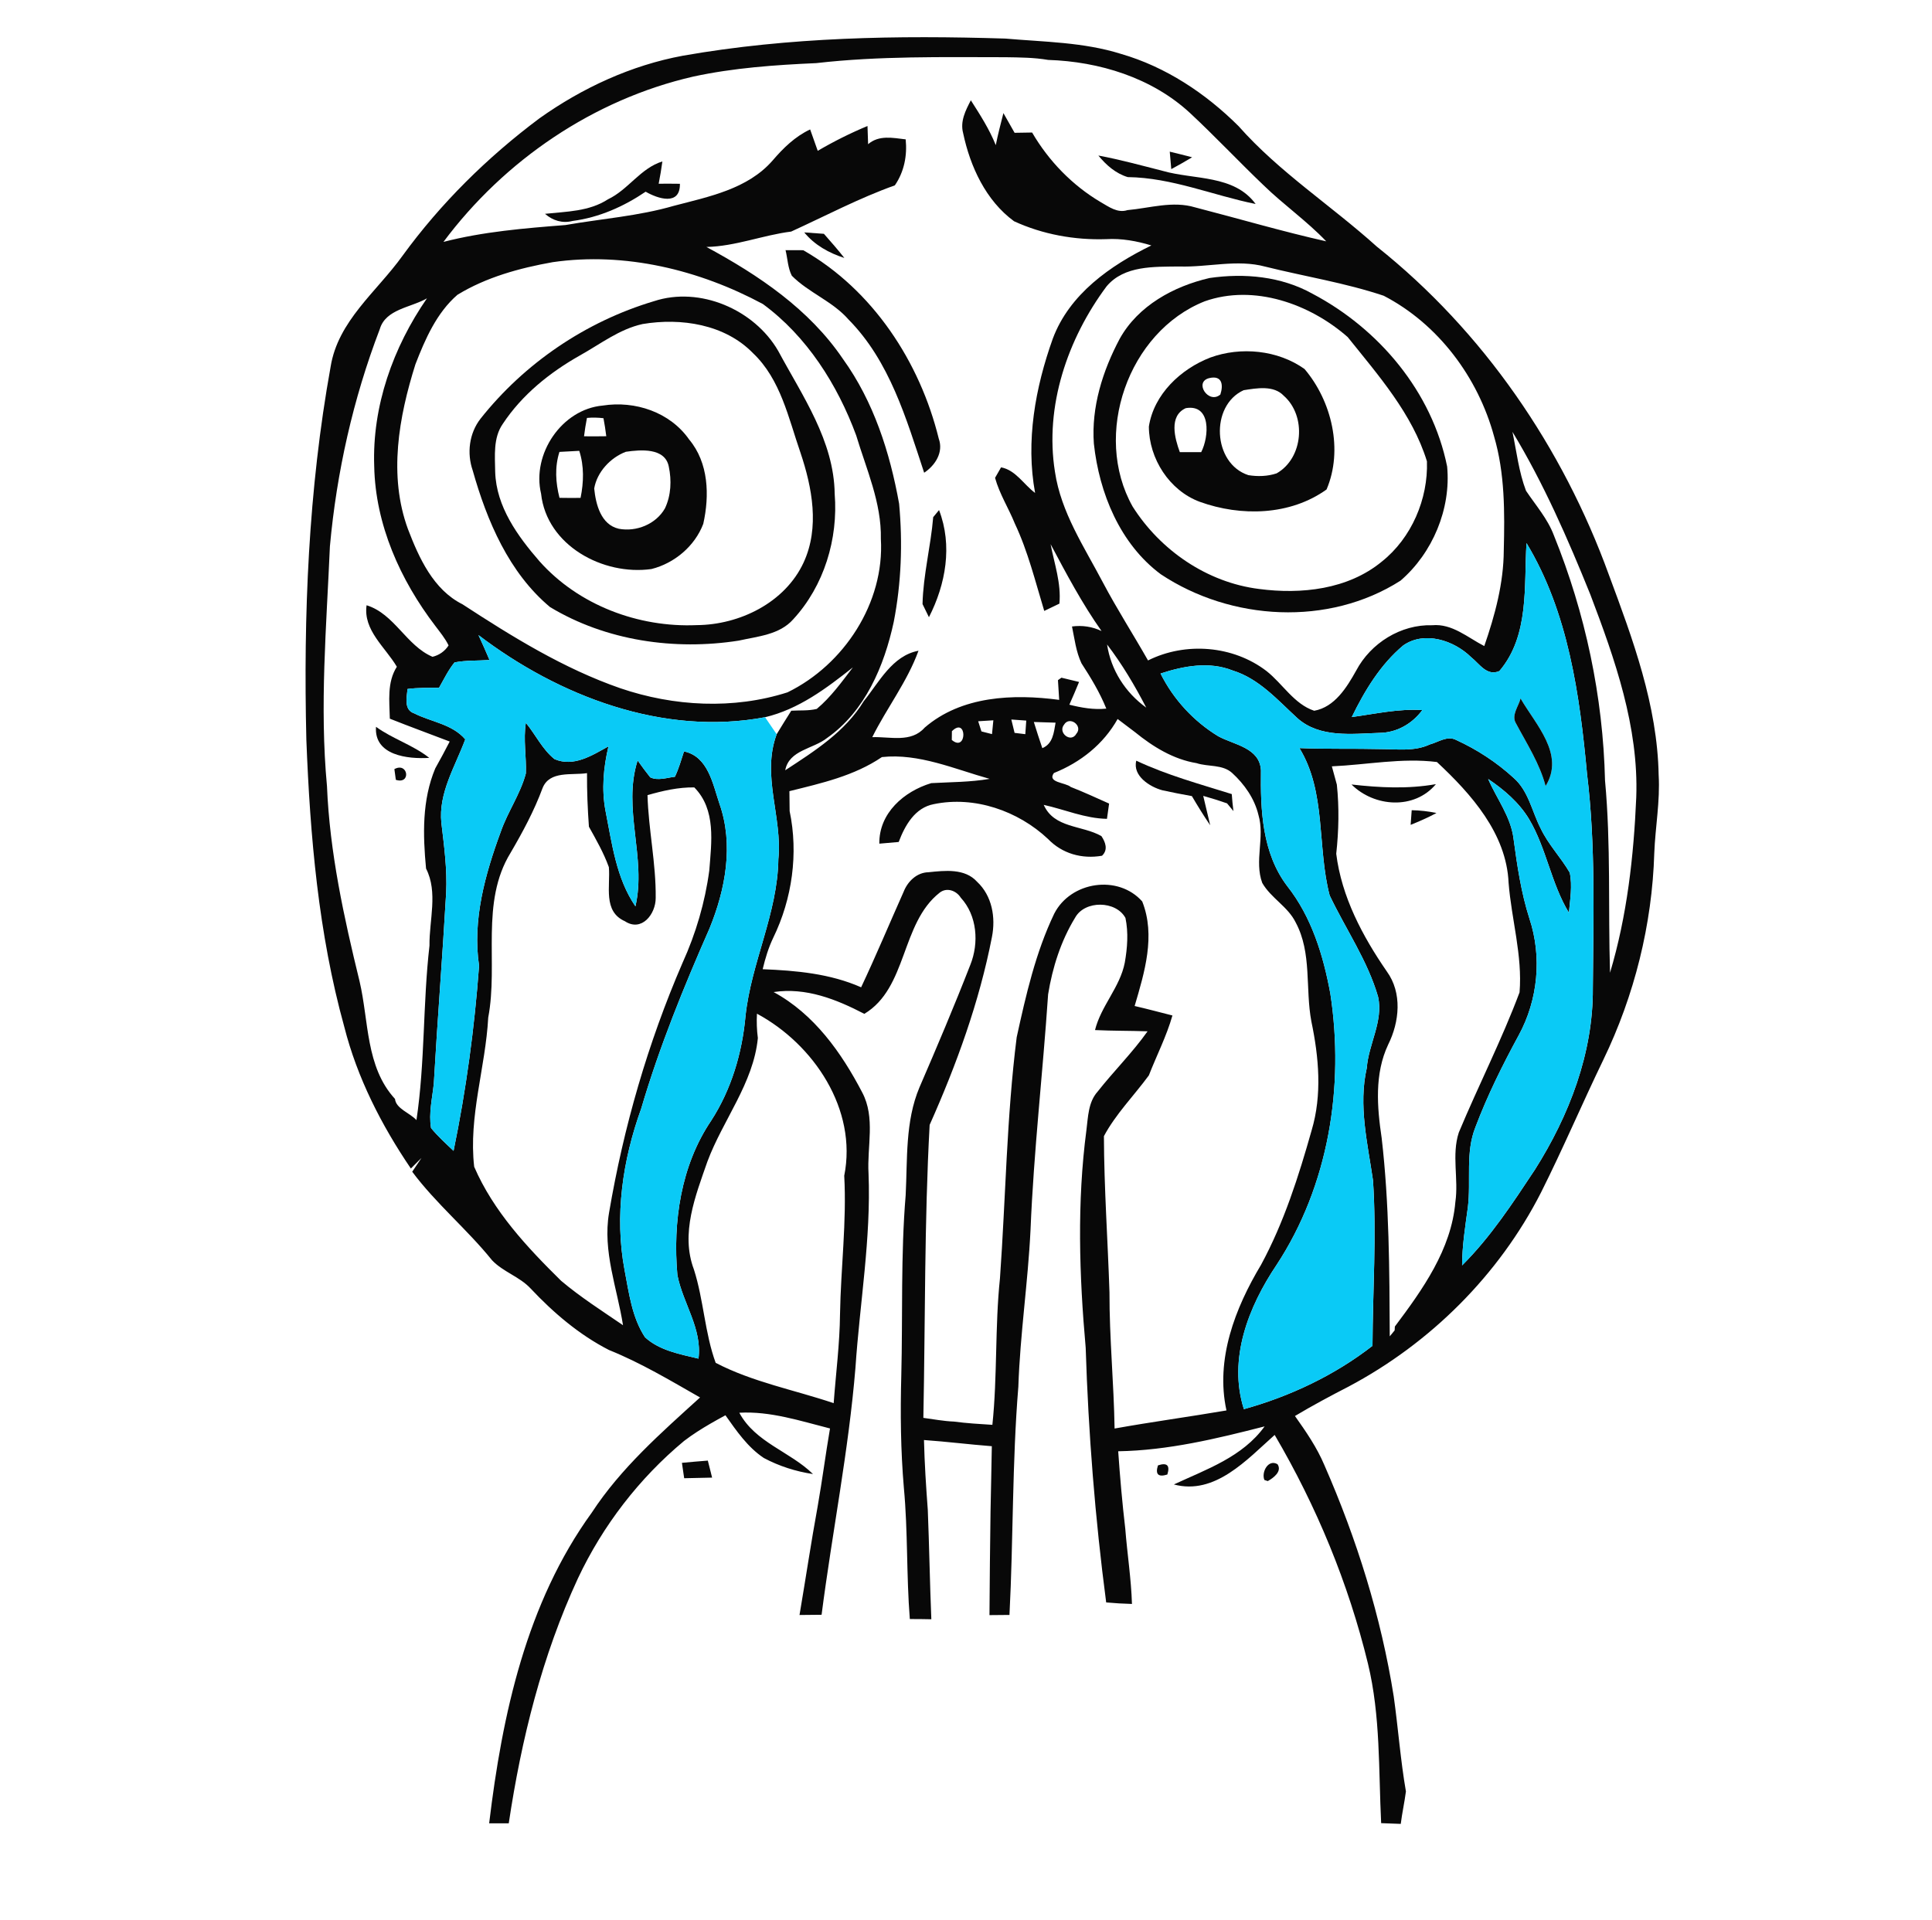 <?xml version="1.0" encoding="utf-8"?>
<!-- Generator: Adobe Illustrator 16.0.0, SVG Export Plug-In . SVG Version: 6.00 Build 0)  -->
<!DOCTYPE svg PUBLIC "-//W3C//DTD SVG 1.1//EN" "http://www.w3.org/Graphics/SVG/1.1/DTD/svg11.dtd">
<svg version="1.1" id="Layer_1" xmlns="http://www.w3.org/2000/svg" xmlns:xlink="http://www.w3.org/1999/xlink" x="0px" y="0px"
	 width="344px" height="342px" viewBox="0 0 344 342" enable-background="new 0 0 344 342" xml:space="preserve">
<path fill="#080808" d="M121.6,9.92c18.94-3.33,38.23-3.65,57.4-3.05c6.891,0.6,13.91,0.63,20.57,2.72
	c7.979,2.3,15.109,7.04,20.959,12.87c7.24,8.2,16.531,14.16,24.621,21.46c18.949,15.08,33.09,35.76,41.32,58.46
	c4.27,11.49,8.629,23.21,8.859,35.63c0.279,4.67-0.6,9.28-0.78,13.93c-0.38,12.71-3.53,25.33-9.06,36.781
	c-3.79,7.84-7.2,15.869-11.11,23.659c-7.489,14.7-19.72,26.851-34.28,34.57c-3.22,1.659-6.42,3.37-9.529,5.229
	c1.97,2.78,3.92,5.61,5.25,8.771c5.76,13.149,10.09,26.979,12.34,41.18c0.79,5.63,1.199,11.31,2.17,16.91
	c-0.25,1.931-0.68,3.84-0.92,5.78c-1.16-0.051-2.33-0.1-3.49-0.131c-0.47-9.489-0.1-19.119-2.35-28.41
	c-3.48-14.299-9.16-28.039-16.61-40.729c-4.931,4.38-10.62,10.78-17.95,8.82c5.83-2.71,12.23-4.899,16.16-10.341
	c-8.55,2.191-17.189,4.281-26.07,4.431c0.32,4.61,0.721,9.21,1.26,13.8c0.351,4.471,1.051,8.9,1.19,13.391
	c-1.54-0.041-3.06-0.131-4.59-0.271c-1.979-15.04-3.17-30.19-3.649-45.36c-1.15-12.869-1.561-25.91,0.129-38.75
	c0.301-2.34,0.32-4.979,1.98-6.84c2.88-3.66,6.21-6.949,8.91-10.76c-3.12-0.109-6.24-0.07-9.359-0.22
	c1.069-4.31,4.439-7.61,5.299-12c0.461-2.62,0.67-5.35,0.121-7.97c-1.681-3.1-7.24-3.18-8.961-0.05
	c-2.539,4.15-4.039,8.89-4.81,13.66c-0.94,13.99-2.56,27.91-3.13,41.92c-0.45,9.34-1.86,18.61-2.17,27.95
	c-1.11,13.53-0.881,27.11-1.58,40.649c-1.19,0.011-2.381,0.011-3.561,0.031c0.051-6.17,0.09-12.33,0.19-18.49
	c0.101-3.86,0.14-7.73,0.229-11.59c-4.029-0.311-8.05-0.82-12.08-1.101c0.1,4.16,0.37,8.31,0.68,12.46
	c0.26,6.49,0.36,12.971,0.63,19.46c-1.28-0.03-2.55-0.04-3.83-0.04c-0.62-7.77-0.33-15.59-1.06-23.359
	c-0.57-6.65-0.64-13.32-0.46-19.98c0.27-10.721-0.11-21.46,0.78-32.15c0.33-6.41-0.1-13.1,2.44-19.16
	c3.13-7.239,6.21-14.5,9.069-21.85c1.57-3.9,1.23-8.79-1.7-11.97c-0.8-1.27-2.51-1.89-3.77-0.88c-6.93,5.46-5.7,16.949-13.4,21.57
	c-4.98-2.59-10.4-4.75-16.15-3.881c7.2,3.91,12.07,10.771,15.77,17.87c2.39,4.49,0.84,9.64,1.13,14.45
	c0.46,11.59-1.56,23.05-2.33,34.58c-1.21,14.77-4.14,29.32-6.03,44c-1.31,0.01-2.62,0.02-3.93,0.04c1.1-6.46,2.06-12.95,3.24-19.39
	c0.81-4.601,1.4-9.23,2.19-13.83c-5.3-1.34-10.61-3.11-16.15-2.801c2.86,5.32,9.02,6.9,13.12,10.92
	c-3.06-0.459-6.03-1.41-8.75-2.859c-2.89-1.92-4.87-4.83-6.84-7.61c-0.89,0.479-1.78,0.979-2.67,1.49c-1.62,0.94-3.2,1.94-4.69,3.08
	c-8,6.649-14.48,15.08-18.91,24.489c-6.38,13.781-10.07,28.641-12.31,43.611c-1.17,0-2.33,0-3.49,0
	c2.32-19.341,6.63-39.271,18.27-55.33c5.18-7.931,12.33-14.201,19.28-20.511c-5.29-3.021-10.55-6.17-16.21-8.45
	c-5.3-2.709-9.9-6.64-13.96-10.959c-1.96-2.111-4.89-2.941-6.87-5.031c-4.44-5.52-9.96-10.06-14.21-15.76
	c0.55-0.82,1.1-1.64,1.65-2.459c-0.48,0.469-1.42,1.42-1.89,1.889c-5.24-7.719-9.56-16.17-11.86-25.25
	c-4.61-16.639-6.08-33.929-6.75-51.119c-0.53-22.2,0.36-44.53,4.32-66.42c1.31-8.17,8.21-13.37,12.77-19.72
	c6.81-9.37,15.14-17.59,24.41-24.52C103.68,15.65,112.37,11.63,121.6,9.92 M145.34,11.24c-7.34,0.33-14.71,0.84-21.91,2.4
	c-17.73,4.07-33.63,14.9-44.47,29.44c7.1-1.83,14.42-2.43,21.71-3c6.45-1.13,13.02-1.59,19.33-3.43c6.22-1.63,13.14-2.98,17.57-8.07
	c1.9-2.22,4-4.27,6.68-5.53c0.46,1.26,0.91,2.54,1.35,3.81c2.85-1.67,5.81-3.15,8.86-4.42c0.03,0.81,0.08,2.43,0.11,3.24
	c1.93-1.67,4.38-1.13,6.69-0.86c0.29,2.9-0.27,5.77-1.93,8.19c-6.34,2.26-12.34,5.44-18.46,8.23c-5.07,0.64-9.91,2.63-15.09,2.74
	c9.28,5.01,18.31,11.08,24.31,19.95c5.47,7.59,8.36,16.65,10,25.78c0.65,7.03,0.39,14.13-0.96,21.06
	c-1.69,7.83-5.1,15.91-11.86,20.65c-2.48,1.99-6.77,2.12-7.46,5.76c5.2-3.4,10.68-6.86,13.98-12.3c2.75-3.41,5.07-8.11,9.75-8.99
	c-1.99,5.5-5.64,10.18-8.23,15.39c3.18-0.11,6.91,1.05,9.32-1.69c6.56-5.67,15.771-6.04,23.96-4.95c-0.05-0.88-0.16-2.63-0.22-3.51
	l0.62-0.44c0.789,0.19,2.359,0.57,3.14,0.76c-0.54,1.36-1.14,2.7-1.729,4.05c2.149,0.54,4.35,0.93,6.58,0.7
	c-1.15-2.86-2.75-5.5-4.42-8.07c-0.98-2.07-1.23-4.35-1.69-6.56c1.81-0.24,3.61,0.02,5.26,0.81c-3.46-4.89-6.26-10.19-9.069-15.47
	c0.67,3.51,1.91,6.96,1.569,10.59c-0.68,0.33-2.021,0.97-2.7,1.3c-1.59-5.23-2.89-10.58-5.229-15.54c-1.11-2.75-2.74-5.29-3.53-8.16
	c0.27-0.47,0.801-1.4,1.07-1.87c2.6,0.48,4.05,3.07,6.06,4.56c-1.7-9.21,0.03-18.75,3.15-27.48c2.97-7.95,10.229-13.01,17.55-16.6
	c-2.609-0.79-5.29-1.28-8.029-1.12c-5.611,0.19-11.32-0.84-16.421-3.19c-5.021-3.68-7.81-9.74-9.06-15.68
	c-0.57-2.11,0.43-4.05,1.369-5.86c1.641,2.57,3.301,5.15,4.44,7.99c0.38-1.92,0.88-3.81,1.36-5.71c0.67,1.16,1.33,2.33,1.99,3.51
	c1.039-0.02,2.08-0.03,3.119-0.05c2.951,5.06,7.15,9.4,12.201,12.39c1.459,0.83,3,2.01,4.779,1.43c3.99-0.36,8.07-1.69,12.04-0.49
	c7.79,2.01,15.51,4.29,23.351,6.05c-3.451-3.62-7.561-6.49-11.141-9.97c-4.439-4.24-8.641-8.72-13.13-12.9
	c-6.79-6.28-16.149-9.15-25.25-9.44c-2.5-0.43-5.05-0.44-7.58-0.48C167.8,10.18,156.53,9.96,145.34,11.24 M98.41,46.69
	c-5.89,1.05-11.82,2.67-16.96,5.81c-3.7,3.2-5.75,7.9-7.48,12.37c-2.97,9.41-4.83,19.81-1.34,29.34c1.97,5.15,4.53,10.82,9.72,13.41
	c8.89,5.8,18.02,11.45,28.1,14.95c9.53,3.25,20.14,3.81,29.77,0.73c10.07-4.91,17.3-15.98,16.62-27.33
	c0.13-6.44-2.58-12.4-4.4-18.45c-3.33-9.02-8.78-17.63-16.6-23.37C124.51,48.06,111.26,44.83,98.41,46.69 M197.029,51
	c-6.949,9.33-11.059,21.36-9.189,33.03c1.07,7.22,5.21,13.37,8.54,19.71c2.5,4.73,5.39,9.23,8.03,13.88
	c6.67-3.34,15.16-2.67,21.1,1.89c2.87,2.26,4.91,5.89,8.49,7.07c3.63-0.64,5.8-4.15,7.471-7.15c2.59-4.9,7.949-8.25,13.539-8.08
	c3.54-0.33,6.311,2.19,9.27,3.71c1.9-5.48,3.441-11.18,3.471-17.01c0.17-6.81,0.21-13.75-1.73-20.34
	c-2.85-10.49-9.93-20-19.649-25.04c-6.86-2.3-14.06-3.43-21.07-5.18c-5.05-1.36-10.21,0.14-15.329-0.03
	C205.529,47.52,200.17,47.25,197.029,51 M67.62,58.62c-4.75,12.41-7.68,25.48-8.88,38.69c-0.61,14.22-1.85,28.48-0.52,42.7
	c0.48,11.77,3.01,23.34,5.8,34.75c1.67,7.08,1.06,15.23,6.31,20.95c0.16,1.74,2.69,2.511,3.82,3.771
	c1.54-10.291,1.13-20.74,2.32-31.07c-0.06-4.55,1.55-9.49-0.61-13.73c-0.57-5.99-0.73-12.18,1.64-17.84
	c0.89-1.57,1.74-3.17,2.57-4.78c-3.55-1.36-7.12-2.66-10.66-4.07c-0.07-3.13-0.52-6.47,1.25-9.25c-2.06-3.49-6.02-6.51-5.39-10.95
	c4.96,1.53,7.07,7.19,11.74,9.18c1.18-0.28,2.21-1,2.86-2.03c-0.61-1.26-1.52-2.35-2.36-3.47c-6.24-8.17-10.67-18.03-10.88-28.44
	c-0.38-10.69,3.36-21.17,9.39-29.9C73.17,54.79,68.67,55.02,67.62,58.62 M269.3,76.91c0.729,3.5,1.13,7.13,2.41,10.49
	c1.74,2.6,3.86,4.99,4.97,7.96c5.6,13.84,8.75,28.7,9.1,43.64c1.061,11.38,0.541,22.83,0.891,34.24
	c3.03-10.12,4.221-20.72,4.67-31.25c0.45-12.54-3.79-24.57-8.18-36.12C279.15,95.94,274.85,86.08,269.3,76.91 M271.8,96.72
	c-0.47,7.69,0.54,16.47-4.829,22.79c-2.24,0.97-3.531-1.29-5.041-2.48c-3.05-2.99-8.289-4.72-12.07-2.09
	c-4.069,3.4-6.869,8.05-9.17,12.76c4.17-0.56,8.32-1.52,12.561-1.24c-1.811,2.45-4.55,4.02-7.63,4.06
	c-4.899,0.16-10.61,0.93-14.591-2.6c-3.52-3.22-6.829-7.05-11.549-8.51c-4.17-1.66-8.73-0.81-12.84,0.54
	c2.279,4.59,5.909,8.52,10.289,11.18c2.82,1.53,7.36,2.02,7.59,6.05c-0.1,7.09,0.201,14.73,4.681,20.63
	c4.34,5.5,6.42,12.34,7.67,19.129c2.54,16.57-0.3,34.23-9.591,48.36c-4.979,7.41-8.649,16.729-5.799,25.66
	c8.22-2.28,16.149-6.03,22.899-11.28c0.04-9.82,0.74-19.65,0.091-29.459c-0.961-6.611-2.631-13.341-1.111-20.011
	c0.32-4.28,2.961-8.319,2.021-12.67c-1.86-6.46-5.771-12.06-8.63-18.08c-2.26-8.6-0.561-18.36-5.38-26.23
	c4.87,0.2,9.75,0.06,14.62,0.18c2.869,0.01,5.89,0.44,8.59-0.83c1.52-0.4,3.12-1.63,4.71-0.79c3.71,1.7,7.19,3.97,10.2,6.73
	c2.68,2.33,3.27,5.99,4.83,9.01c1.35,2.86,3.6,5.16,5.18,7.88c0.49,2.35,0.061,4.77-0.15,7.14c-3.17-5.21-3.99-11.47-7.109-16.7
	c-1.78-2.94-4.44-5.21-7.27-7.12c1.529,3.53,4.039,6.72,4.52,10.63c0.65,4.81,1.35,9.63,2.84,14.26c2.25,6.8,1.51,14.46-1.91,20.739
	c-2.88,5.301-5.57,10.701-7.699,16.341c-1.841,4.56-0.781,9.55-1.361,14.31c-0.469,3.43-1.02,6.87-1.029,10.35
	c5.09-5.069,9.02-11.1,12.97-17.06c6.091-9.62,10.38-20.75,10.31-32.271c0.091-12.719,0.511-25.5-1.029-38.149
	C281.279,123.78,279.25,109.05,271.8,96.72 M85.19,113.1c0.68,1.47,1.34,2.94,1.97,4.44c-2.08,0.15-4.18,0.03-6.23,0.43
	c-1.12,1.38-1.89,2.99-2.76,4.52c-1.88,0.01-3.75-0.03-5.61,0.21c-0.13,1.49-0.69,3.72,1.18,4.34c3.05,1.55,6.75,1.89,9.1,4.63
	c-1.78,4.82-4.81,9.56-4.25,14.9c0.49,4.12,1.05,8.26,0.85,12.43c-0.65,11.34-1.55,22.65-2.2,33.99c-0.27,2.619-0.93,5.26-0.49,7.9
	c1.21,1.479,2.63,2.76,4.01,4.069C83,194.09,84.49,183.05,85.3,172c-1.21-8.16,1.08-16.32,3.88-23.92c1.24-3.55,3.49-6.7,4.45-10.34
	c0.12-3-0.48-6.01,0-9.01c1.74,2.11,2.93,4.72,5.1,6.46c3.42,1.47,6.7-0.67,9.61-2.27c-0.89,3.75-1.25,7.65-0.53,11.47
	c1.16,5.83,1.89,11.99,5.33,17.02c2-8.63-2.35-17.41,0.39-25.98c0.72,1.02,1.47,2.03,2.25,3.01c1.37,0.64,2.97,0.06,4.39-0.11
	c0.69-1.44,1.12-2.99,1.62-4.51c4.3,0.89,5.12,5.81,6.32,9.34c2.55,7.27,1.07,15.22-1.77,22.17c-4.61,10.48-8.94,21.109-12.17,32.1
	c-3.31,9.16-4.78,19.131-2.96,28.771c0.78,4.069,1.31,8.43,3.64,11.96c2.59,2.369,6.22,3.01,9.52,3.8
	c0.69-5.36-2.79-9.851-3.76-14.899c-0.83-9.44,0.62-19.49,6.01-27.471c3.6-5.561,5.53-12.08,6.12-18.64
	c1.01-9.52,5.73-18.3,5.85-27.96c0.75-7.46-3.04-14.89-0.3-22.23c0.85-1.41,1.72-2.8,2.6-4.19c1.51-0.09,3.06,0.04,4.54-0.32
	c2.52-2.11,4.45-4.81,6.43-7.4c-4.72,3.74-9.66,7.46-15.64,8.88C118.11,131.14,99.5,124,85.19,113.1 M197.12,114.78
	c0.68,4.55,3.25,8.56,6.97,11.24C202.061,122.1,199.8,118.28,197.12,114.78 M174.17,128.45c0.15,0.45,0.439,1.36,0.58,1.81
	c0.471,0.12,1.41,0.36,1.88,0.48c0.06-0.62,0.181-1.85,0.24-2.46C176.189,128.32,174.85,128.4,174.17,128.45 M180.07,128.14
	c0.14,0.6,0.439,1.79,0.58,2.38c0.479,0.06,1.43,0.17,1.91,0.23c0.039-0.6,0.129-1.81,0.17-2.42
	C182.07,128.29,180.73,128.19,180.07,128.14 M184.08,128.58c0.47,1.56,0.99,3.11,1.51,4.66c1.891-0.78,2.051-2.78,2.36-4.54
	C186.66,128.65,185.37,128.61,184.08,128.58 M187.65,137.67c-1.24,1.72,2.06,1.67,3,2.48c2.31,0.9,4.56,1.95,6.83,2.96
	c-0.09,0.68-0.28,2.04-0.381,2.72c-3.899-0.07-7.51-1.66-11.26-2.49c1.87,4.2,6.82,3.6,10.27,5.56c0.74,1.11,1.221,2.44,0.111,3.5
	c-3.57,0.62-7.091-0.36-9.621-2.99c-5.33-5.01-13.09-7.7-20.32-6.2c-3.38,0.63-5.15,3.8-6.26,6.74c-0.86,0.08-2.59,0.23-3.45,0.3
	c-0.08-5.44,4.39-9.32,9.25-10.78c3.46-0.19,6.95-0.17,10.39-0.76c-6.24-1.74-12.6-4.59-19.18-3.88
	c-4.94,3.35-10.75,4.65-16.47,6.07c0.01,0.89,0.03,2.66,0.04,3.55c1.58,7.55,0.46,15.61-2.91,22.54c-0.86,1.79-1.43,3.69-1.89,5.619
	c5.96,0.24,12.01,0.781,17.53,3.221c2.65-5.62,5.04-11.35,7.57-17.02c0.72-1.84,2.35-3.43,4.41-3.47c2.92-0.3,6.49-0.73,8.67,1.7
	c2.68,2.51,3.33,6.36,2.64,9.84c-2.25,11.57-6.3,22.71-11.09,33.45c-0.95,17.35-0.77,34.79-1.12,52.18
	c1.81,0.24,3.61,0.59,5.43,0.66c2.28,0.301,4.57,0.439,6.86,0.58c0.909-8.67,0.44-17.42,1.35-26.09
	c1.021-14.32,1.181-28.689,2.979-42.939c1.641-7.48,3.361-15.071,6.681-22c2.92-5.74,11.37-7.03,15.67-2.18
	c2.42,6.09,0.41,12.649-1.351,18.62c2.25,0.52,4.48,1.119,6.73,1.689c-1.05,3.69-2.81,7.11-4.199,10.67
	c-2.641,3.601-5.931,6.92-8,10.82c0.029,9.28,0.689,18.54,0.989,27.82c-0.021,8.09,0.78,16.16,0.91,24.25
	c6.62-1.189,13.29-2.09,19.92-3.221c-1.989-9.109,1.53-18.219,6.16-25.939c4.08-7.54,6.69-15.75,9.01-23.96
	c1.88-6.31,1.28-13.021-0.05-19.37c-1.109-5.85,0.12-12.21-2.79-17.63c-1.38-2.83-4.41-4.34-5.96-7.05
	c-1.439-3.9,0.49-8.16-0.68-12.12c-0.7-2.91-2.5-5.47-4.69-7.47c-1.72-1.55-4.26-1.06-6.33-1.74c-4.14-0.68-7.771-2.93-10.979-5.54
	c-1.021-0.78-2.051-1.55-3.07-2.32C196.471,132.55,192.391,135.77,187.65,137.67 M189.45,129.07c-1.14,1.42,1.239,3.32,2.2,1.61
	C192.891,129.25,190.42,127.43,189.45,129.07 M169.49,130.22c-0.01,0.39-0.02,1.17-0.02,1.56
	C172.21,134.09,172.22,127.53,169.49,130.22 M237.141,136.48c0.289,1.09,0.58,2.17,0.889,3.25c0.431,4.1,0.341,8.23-0.109,12.32
	c0.95,7.66,4.68,14.68,9.01,20.96c2.771,3.82,2.25,8.99,0.24,13.02c-2.46,5.211-1.98,11.121-1.16,16.65
	c1.36,11.721,1.381,23.521,1.44,35.311c0.21-0.26,0.649-0.79,0.87-1.061l0.039-0.689c4.931-6.57,10.051-13.721,10.771-22.17
	c0.601-4.1-0.69-8.37,0.61-12.37c3.49-8.37,7.64-16.479,10.82-24.97c0.539-6.55-1.44-13-1.951-19.51
	c-0.379-8.78-6.659-15.82-12.76-21.51C249.63,134.93,243.37,136.2,237.141,136.48 M96.61,140.34c-1.49,4.03-3.53,7.82-5.69,11.52
	c-5.45,8.85-2.15,19.64-3.99,29.361c-0.48,8.899-3.53,17.609-2.5,26.569c3.41,7.91,9.41,14.33,15.48,20.31
	c3.46,2.92,7.29,5.36,11.02,7.91c-1.05-6.65-3.65-13.15-2.49-20.01c2.59-15.279,6.93-30.29,13.09-44.53
	c2.37-5.22,4-10.76,4.76-16.44c0.39-5.04,1.24-10.84-2.67-14.8c-2.84-0.04-5.62,0.6-8.33,1.38c0.17,6.13,1.53,12.17,1.46,18.31
	c0.01,2.88-2.51,6.11-5.49,4.14c-3.94-1.75-2.55-6.26-2.85-9.63c-0.91-2.52-2.25-4.87-3.55-7.2c-0.23-3.18-0.36-6.36-0.34-9.54
	C101.82,138.11,97.87,137.2,96.61,140.34 M134.78,180.529c-0.08,1.451-0.03,2.9,0.16,4.341c-0.79,8.05-6.23,14.59-8.99,22.01
	c-2.12,6.091-4.82,12.81-2.39,19.22c1.73,5.41,1.94,11.36,3.87,16.61c6.58,3.431,14.01,4.819,21.01,7.181
	c0.39-5.291,1.08-10.561,1.13-15.871c0.14-8.209,1.2-16.41,0.75-24.629C152.68,197.58,144.9,185.98,134.78,180.529z"/>
<path fill="#080808" d="M195.57,27.7c3.869,0.72,7.67,1.77,11.49,2.74c5.569,1.6,12.68,0.65,16.51,5.89
	c-7.61-1.54-14.91-4.69-22.771-4.79C198.65,30.89,196.971,29.41,195.57,27.7z"/>
<path fill="#080808" d="M208.279,27.01c1.33,0.32,2.66,0.65,3.98,1c-1.22,0.73-2.449,1.44-3.71,2.11
	C208.48,29.34,208.35,27.79,208.279,27.01z"/>
<path fill="#080808" d="M108.26,35.49c3.62-1.72,5.77-5.53,9.68-6.74c-0.18,1.33-0.4,2.65-0.66,3.97c1.26-0.01,2.52-0.01,3.78,0.01
	c0.07,3.99-3.94,2.66-6.1,1.41c-3.91,2.65-8.3,4.6-13.01,5.21c-1.8,0.47-3.53-0.06-4.91-1.27
	C100.86,37.67,104.92,37.67,108.26,35.49z"/>
<path fill="#080808" d="M143.2,41.39c1.16,0.08,2.33,0.16,3.5,0.25c1.24,1.41,2.48,2.82,3.64,4.3
	C147.6,45.06,145.04,43.64,143.2,41.39z"/>
<path fill="#080808" d="M139.87,44.55c0.79,0,2.36,0,3.15,0.01c12.37,7.06,20.77,19.88,24.13,33.56c0.88,2.43-0.63,4.76-2.6,6.07
	c-3.18-9.62-6.13-19.86-13.46-27.28c-2.84-3.26-7.09-4.77-10.1-7.8C140.27,47.7,140.24,46.06,139.87,44.55z"/>
<path fill="#080808" d="M215.37,49.51c6.21-0.9,12.76-0.3,18.319,2.8c11.871,6.26,21.301,17.49,23.98,30.78
	c0.71,7.54-2.59,15.4-8.3,20.32c-12.81,8.18-30.16,7.17-42.67-1.13c-7.271-5.39-10.979-14.47-11.931-23.26
	c-0.479-6.51,1.57-12.99,4.601-18.69C202.641,54.44,208.99,50.98,215.37,49.51 M214.5,53.66c-13.65,5.43-20.01,23.76-12.84,36.54
	c4.939,7.81,13.279,13.54,22.52,14.69c7.49,0.99,15.811,0.1,21.84-4.86c5.32-4.22,8.28-11.18,8.051-17.87
	c-2.61-8.48-8.66-15.32-14.11-22.13C233.23,54.11,223.27,50.56,214.5,53.66z"/>
<path fill="#080808" d="M116.44,53.64c8.16-2.69,17.85,1.47,22.12,8.85c4.31,8.02,9.93,15.99,10.06,25.46
	c0.64,8.02-1.89,16.38-7.38,22.34c-2.44,2.77-6.34,3.04-9.71,3.8c-11.42,1.79-23.65,0.03-33.6-5.98
	C90.62,102,86.7,92.76,84.17,83.79c-1.07-3.08-0.63-6.62,1.38-9.21C93.4,64.67,104.32,57.26,116.44,53.64 M114.41,57.71
	c-4.14,0.91-7.52,3.57-11.15,5.59c-5.37,3.03-10.33,7.02-13.75,12.21c-1.72,2.48-1.38,5.69-1.34,8.55
	c0.19,6.16,3.99,11.41,7.88,15.89c6.96,7.83,17.62,11.83,28,11.38c7.64-0.05,15.73-4,19.04-11.16c2.87-6.22,1.53-13.33-0.57-19.57
	c-2.13-6.14-3.52-13.03-8.43-17.69C129.08,57.74,121.25,56.56,114.41,57.71z"/>
<path fill="#080808" d="M215.49,63.68c5.449-1.99,12.039-1.35,16.789,2.04c4.861,5.73,6.91,14.42,3.921,21.45
	c-6.479,4.65-15.24,4.85-22.57,2.2c-5.42-2-9.05-7.69-9.069-13.4C205.439,70.22,210.24,65.71,215.49,63.68 M215.3,67.34
	c-2.771,0.69-0.11,4.72,1.99,2.92C217.87,68.47,217.561,66.8,215.3,67.34 M221.439,69.49c-6.02,2.74-5.52,13.07,0.84,15.13
	c1.66,0.27,3.421,0.22,5.031-0.32c4.779-2.72,5.34-10.23,1.279-13.81C226.79,68.57,223.77,69.13,221.439,69.49 M210.07,80.52
	c1.27,0.01,2.539,0.01,3.81,0c1.399-2.73,1.82-8.61-2.75-7.83C208.08,74.07,209.17,78.05,210.07,80.52z"/>
<path fill="#080808" d="M107.3,72.23c5.77-0.91,12,1.16,15.41,6.05c3.47,4.14,3.64,9.97,2.51,15.01c-1.5,3.97-5.14,7.03-9.23,8.05
	c-8.59,1.21-18.65-4.18-19.65-13.42C94.66,80.86,100.02,72.89,107.3,72.23 M104.51,74.43c-0.21,1.08-0.39,2.17-0.52,3.27
	c1.32,0.02,2.64,0.01,3.96-0.01c-0.13-1.08-0.3-2.15-0.5-3.21C106.47,74.36,105.49,74.34,104.51,74.43 M99.61,80.48
	c-0.86,2.69-0.68,5.48,0.01,8.18c1.25,0.02,2.5,0.03,3.75,0.01c0.57-2.78,0.65-5.66-0.23-8.38
	C101.96,80.35,100.78,80.41,99.61,80.48 M111.43,80.46c-2.73,1.04-5.12,3.58-5.63,6.53c0.28,2.82,1.19,6.46,4.39,7.18
	c3.13,0.59,6.62-0.83,8.21-3.64c1.09-2.3,1.2-4.98,0.68-7.43C118.42,79.69,114.04,80.08,111.43,80.46z"/>
<path fill="#080808" d="M166.16,92.1c0.26-0.31,0.78-0.94,1.04-1.26c2.43,6.31,1.2,13.21-1.8,19.08c-0.28-0.59-0.86-1.76-1.14-2.34
	C164.38,102.37,165.73,97.28,166.16,92.1z"/>
<path fill="#0ACAF6" d="M271.8,96.72c7.45,12.33,9.479,27.06,10.78,41.16c1.54,12.65,1.12,25.43,1.029,38.149
	c0.07,11.521-4.219,22.65-10.31,32.271c-3.95,5.96-7.88,11.99-12.97,17.06c0.01-3.479,0.561-6.92,1.029-10.35
	c0.58-4.76-0.479-9.75,1.361-14.31c2.129-5.64,4.819-11.04,7.699-16.341c3.42-6.279,4.16-13.939,1.91-20.739
	c-1.49-4.63-2.189-9.45-2.84-14.26c-0.48-3.91-2.99-7.1-4.52-10.63c2.829,1.91,5.489,4.18,7.27,7.12
	c3.119,5.23,3.939,11.49,7.109,16.7c0.211-2.37,0.641-4.79,0.15-7.14c-1.58-2.72-3.83-5.02-5.18-7.88
	c-1.561-3.02-2.15-6.68-4.83-9.01c-3.01-2.76-6.49-5.03-10.2-6.73c-1.59-0.84-3.19,0.39-4.71,0.79c-2.7,1.27-5.721,0.84-8.59,0.83
	c-4.87-0.12-9.75,0.02-14.62-0.18c4.819,7.87,3.12,17.63,5.38,26.23c2.859,6.02,6.77,11.62,8.63,18.08
	c0.94,4.351-1.7,8.39-2.021,12.67c-1.52,6.67,0.15,13.399,1.111,20.011c0.649,9.809-0.051,19.639-0.091,29.459
	c-6.75,5.25-14.68,9-22.899,11.28c-2.851-8.931,0.819-18.25,5.799-25.66c9.291-14.13,12.131-31.79,9.591-48.36
	c-1.25-6.79-3.33-13.629-7.67-19.129c-4.479-5.9-4.78-13.54-4.681-20.63c-0.229-4.03-4.77-4.52-7.59-6.05
	c-4.38-2.66-8.01-6.59-10.289-11.18c4.109-1.35,8.67-2.2,12.84-0.54c4.72,1.46,8.029,5.29,11.549,8.51
	c3.98,3.53,9.691,2.76,14.591,2.6c3.08-0.04,5.819-1.61,7.63-4.06c-4.24-0.28-8.391,0.68-12.561,1.24
	c2.301-4.71,5.101-9.36,9.17-12.76c3.781-2.63,9.021-0.9,12.07,2.09c1.51,1.19,2.801,3.45,5.041,2.48
	C272.34,113.19,271.33,104.41,271.8,96.72 M269.95,128.87c1.93,3.63,4.19,7.1,5.25,11.12c3.489-5.65-1.771-10.94-4.46-15.6
	C270.391,125.82,269.02,127.4,269.95,128.87z"/>
<path fill="#0ACAF6" d="M85.19,113.1c14.31,10.9,32.92,18.04,51.03,14.63c0.69,1,1.38,2.01,2.07,3.03
	c-2.74,7.34,1.05,14.77,0.3,22.23c-0.12,9.66-4.84,18.44-5.85,27.96c-0.59,6.56-2.52,13.079-6.12,18.64
	c-5.39,7.98-6.84,18.03-6.01,27.471c0.97,5.049,4.45,9.539,3.76,14.899c-3.3-0.79-6.93-1.431-9.52-3.8
	c-2.33-3.53-2.86-7.891-3.64-11.96c-1.82-9.64-0.35-19.61,2.96-28.771c3.23-10.99,7.56-21.619,12.17-32.1
	c2.84-6.95,4.32-14.9,1.77-22.17c-1.2-3.53-2.02-8.45-6.32-9.34c-0.5,1.52-0.93,3.07-1.62,4.51c-1.42,0.17-3.02,0.75-4.39,0.11
	c-0.78-0.98-1.53-1.99-2.25-3.01c-2.74,8.57,1.61,17.35-0.39,25.98c-3.44-5.03-4.17-11.19-5.33-17.02
	c-0.72-3.82-0.36-7.72,0.53-11.47c-2.91,1.6-6.19,3.74-9.61,2.27c-2.17-1.74-3.36-4.35-5.1-6.46c-0.48,3,0.12,6.01,0,9.01
	c-0.96,3.64-3.21,6.79-4.45,10.34c-2.8,7.6-5.09,15.76-3.88,23.92c-0.81,11.05-2.3,22.09-4.54,32.96c-1.38-1.31-2.8-2.59-4.01-4.069
	c-0.44-2.641,0.22-5.281,0.49-7.9c0.65-11.34,1.55-22.65,2.2-33.99c0.2-4.17-0.36-8.31-0.85-12.43c-0.56-5.34,2.47-10.08,4.25-14.9
	c-2.35-2.74-6.05-3.08-9.1-4.63c-1.87-0.62-1.31-2.85-1.18-4.34c1.86-0.24,3.73-0.2,5.61-0.21c0.87-1.53,1.64-3.14,2.76-4.52
	c2.05-0.4,4.15-0.28,6.23-0.43C86.53,116.04,85.87,114.57,85.19,113.1z"/>
<path fill="#080808" d="M269.95,128.87c-0.931-1.47,0.44-3.05,0.79-4.48c2.689,4.66,7.949,9.95,4.46,15.6
	C274.141,135.97,271.88,132.5,269.95,128.87z"/>
<path fill="#080808" d="M76.43,134.97c-3.79,0.24-9.85-0.42-9.48-5.53C69.93,131.6,73.54,132.68,76.43,134.97z"/>
<path fill="#080808" d="M206.96,140.74c-2.229-0.6-5.33-2.56-4.64-5.27c5.439,2.57,11.27,4.15,17,5.95c0.07,1.01,0.17,2.02,0.3,3.03
	c-0.28-0.34-0.851-1.04-1.14-1.38c-1.4-0.49-2.82-0.93-4.24-1.33c0.41,1.74,0.83,3.48,1.24,5.23c-1.16-1.69-2.221-3.43-3.26-5.19
	C210.46,141.46,208.7,141.13,206.96,140.74z"/>
<path fill="#080808" d="M70.22,136.97c2.46-1.32,3.02,2.79,0.26,1.91C70.41,138.4,70.29,137.45,70.22,136.97z"/>
<path fill="#080808" d="M240.641,139.71c5.02,0.57,10.01,0.83,15.029-0.06C251.82,144.26,244.689,143.73,240.641,139.71z"/>
<path fill="#080808" d="M251.359,144.29c1.48,0.03,2.951,0.19,4.41,0.5c-1.49,0.8-3.029,1.48-4.6,2.11
	C251.221,146.25,251.32,144.94,251.359,144.29z"/>
<path fill="#080808" d="M121.42,260.52c1.53-0.149,3.07-0.279,4.61-0.399c0.13,0.51,0.39,1.54,0.52,2.05
	c0.06,0.25,0.18,0.74,0.24,0.98c-1.66,0.029-3.32,0.08-4.97,0.109C121.69,262.34,121.55,261.43,121.42,260.52z"/>
<path fill="#080808" d="M206.18,260.971c1.62-0.541,2.18,0,1.67,1.629C206.23,263.109,205.67,262.57,206.18,260.971z"/>
<path fill="#080808" d="M225.13,263.57c-0.58-1.381,0.7-3.791,2.341-2.801c0.85,1.291-0.75,2.451-1.74,3L225.13,263.57z"/>
</svg>
